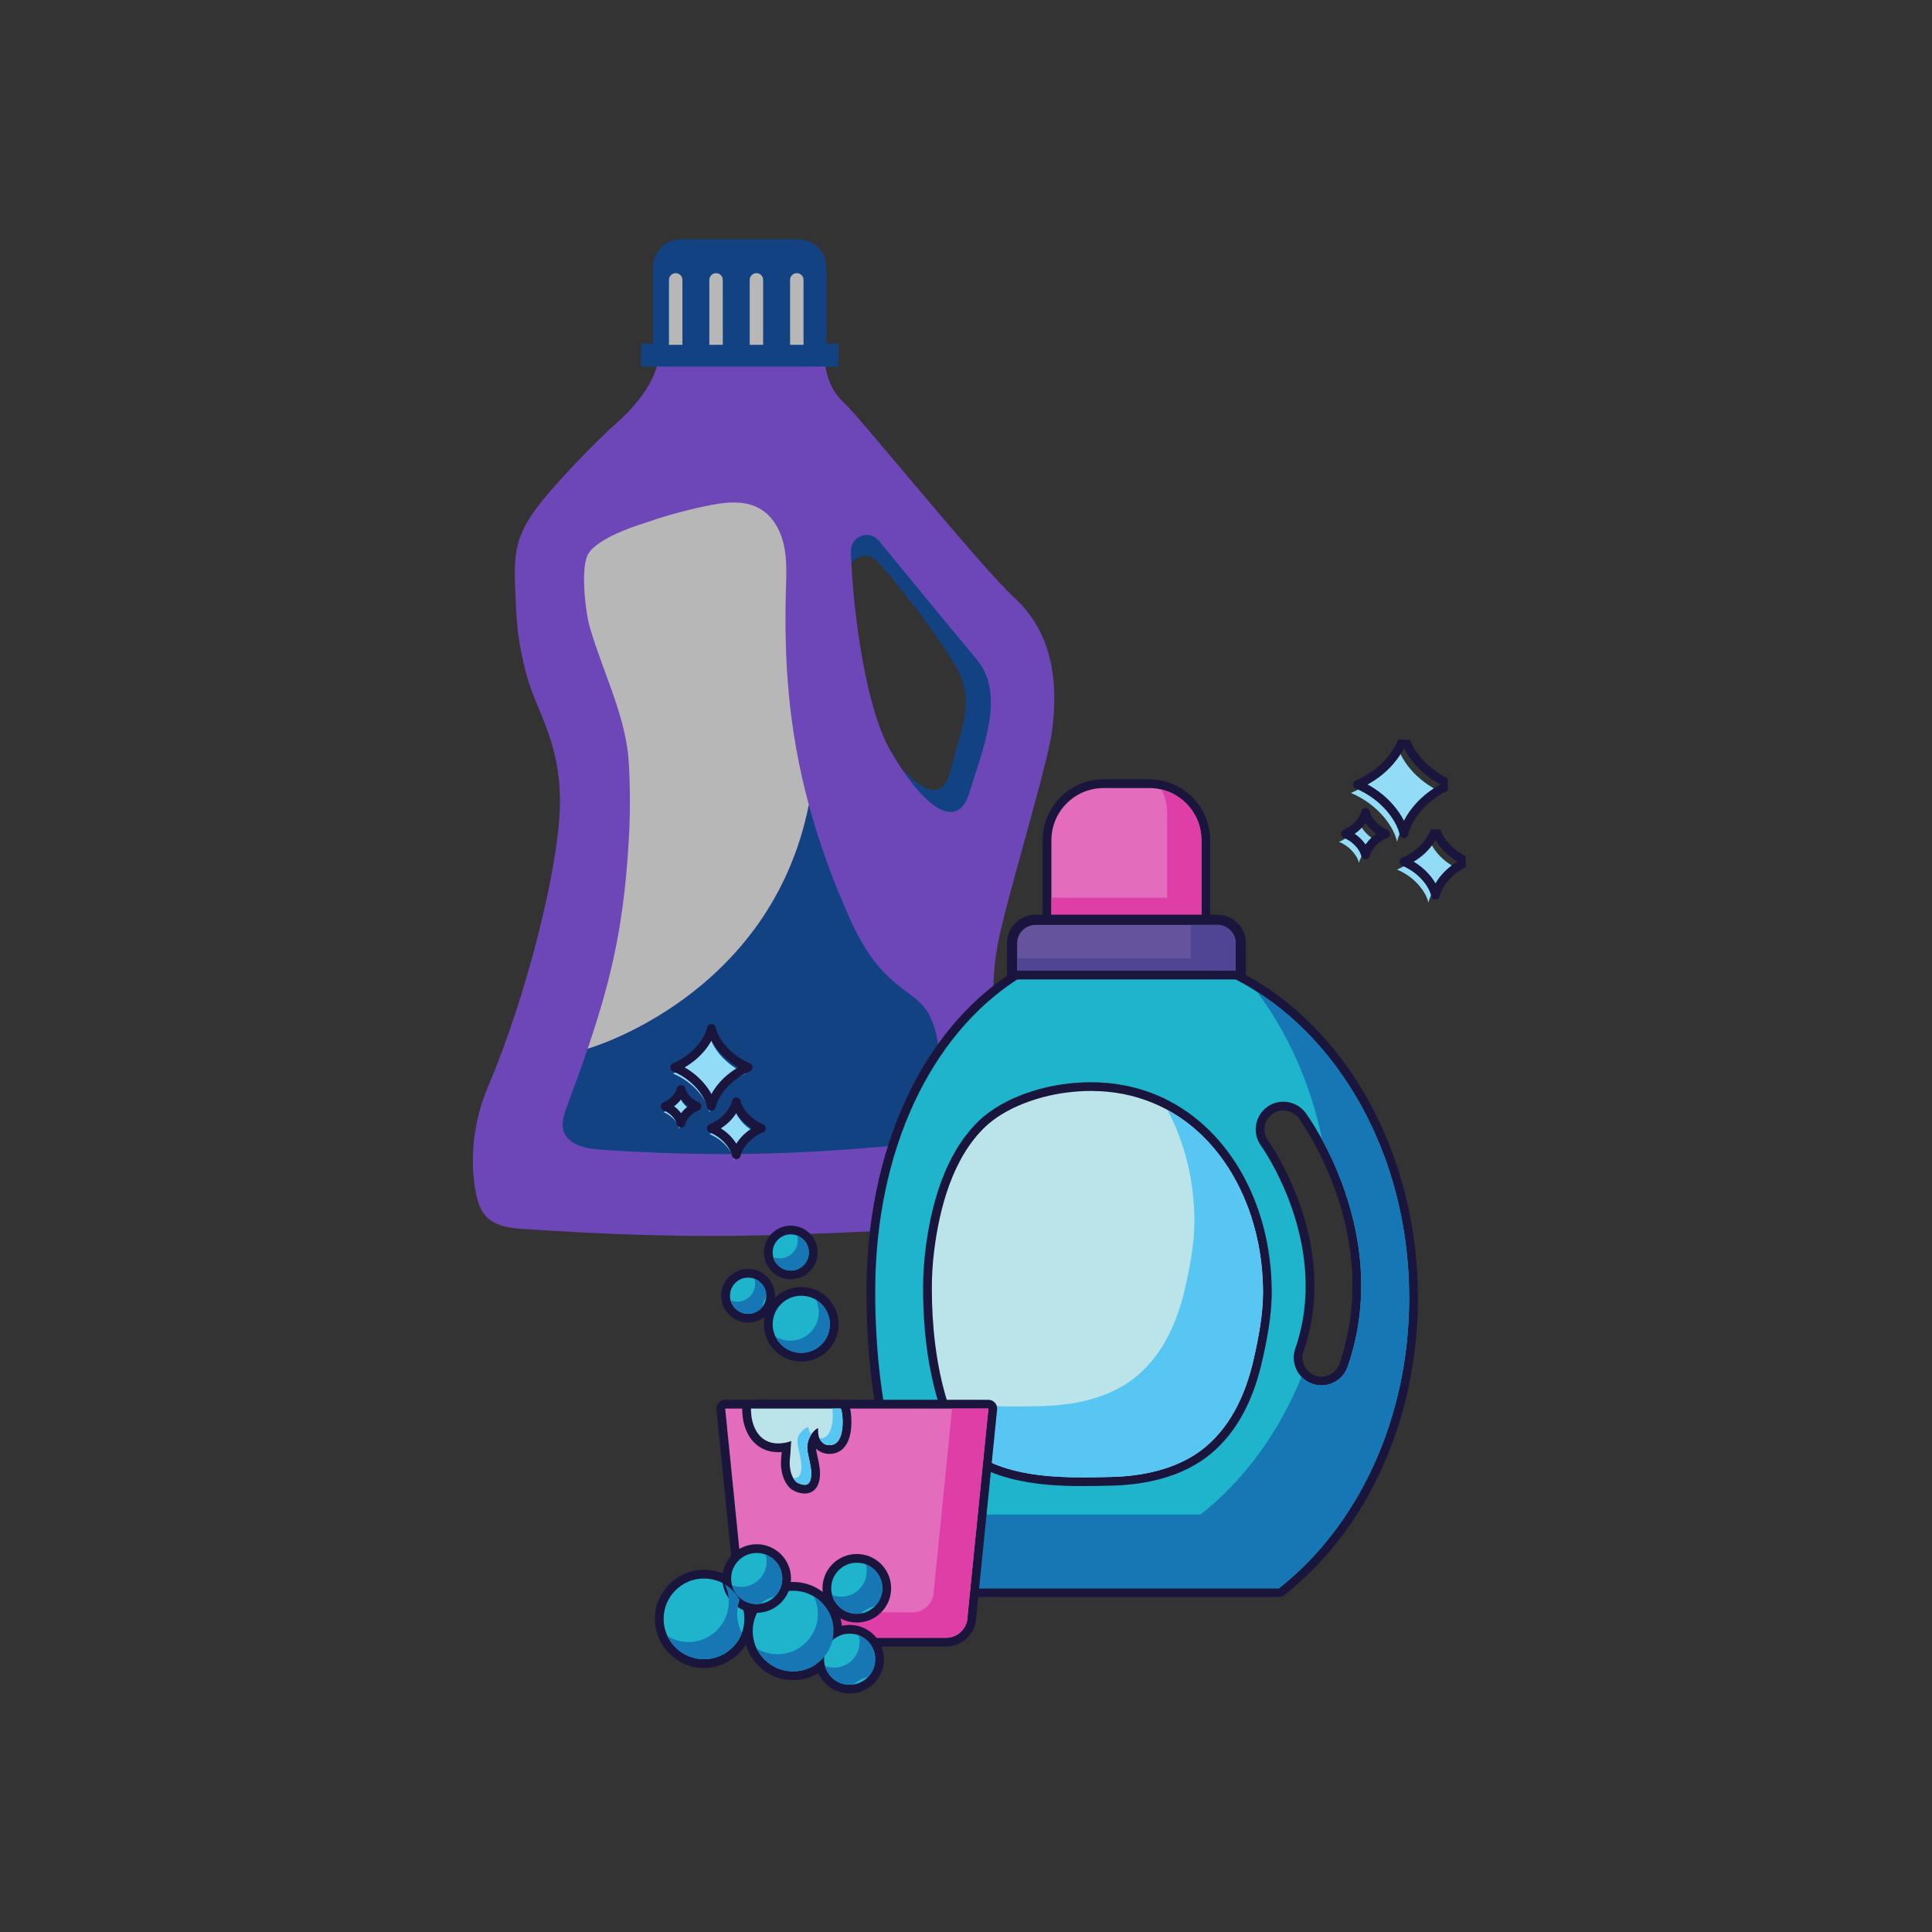 <svg xmlns="http://www.w3.org/2000/svg" xmlns:xlink="http://www.w3.org/1999/xlink" width="500" zoomAndPan="magnify" viewBox="0 0 375 375" height="500" preserveAspectRatio="xMidYMid meet" version="1.0"><rect x="0" y="0" width="375" height="375" fill="#333333" stroke="none"/><defs><filter x="0%" y="0%" width="100%" height="100%" id="id1"><feColorMatrix values="0 0 0 0 1 0 0 0 0 1 0 0 0 0 1 0 0 0 1 0" color-interpolation-filters="sRGB"/></filter><mask id="id2"><g filter="url(#id1)"><rect x="-37.5" width="450" fill="#000000" y="-37.5" height="450" fill-opacity="0.647"/></g></mask><clipPath id="id3"><path d="M 0.199 21 L 113.719 21 L 113.719 194 L 0.199 194 Z M 0.199 21 " clip-rule="nonzero"/></clipPath><clipPath id="id4"><path d="M 18 0.457 L 92 0.457 L 92 179 L 18 179 Z M 18 0.457 " clip-rule="nonzero"/></clipPath><clipPath id="id5"><rect x="0" width="114" y="0" height="195"/></clipPath><clipPath id="id6"><path d="M 158 315 L 172 315 L 172 328.668 L 158 328.668 Z M 158 315 " clip-rule="nonzero"/></clipPath><clipPath id="id7"><path d="M 261 143.559 L 281 143.559 L 281 165 L 261 165 Z M 261 143.559 " clip-rule="nonzero"/></clipPath><clipPath id="id8"><path d="M 270 161 L 284.473 161 L 284.473 177 L 270 177 Z M 270 161 " clip-rule="nonzero"/></clipPath></defs><g mask="url(#id2)"><g transform="matrix(1, 0, 0, 1, 91, 46)"><g clip-path="url(#id5)"><path fill="#004aad" d="M 107.207 78.34 L 102.703 114.328 L 90.191 124.324 L 83.957 103.133 C 83.957 103.133 87.684 107.332 90.191 107.332 C 92.691 107.332 93.195 104.836 94.195 100.832 C 95.195 96.836 97.695 91.336 95.695 85.84 C 93.695 80.34 81.684 65.344 79.176 62.848 C 76.668 60.348 74.172 63.348 74.172 63.348 C 74.172 63.348 72.672 54.848 73.172 54.848 C 73.672 54.848 80.18 52.848 83.184 54.848 C 86.184 56.848 107.207 78.34 107.207 78.34 Z M 107.207 78.34 " fill-opacity="1" fill-rule="nonzero"/><g clip-path="url(#id3)"><path fill="#8c52ff" d="M 113.172 96.102 C 114.531 86.211 113.219 76.734 105.855 69.98 C 99.324 63.984 75.828 34.891 72.781 32.129 C 69.734 29.371 68.926 25.539 68.926 21.125 L 37.051 21.492 C 37.051 27.258 32.75 32.508 28.652 36.129 C 24.559 39.75 16.242 48.375 13.016 52.785 C 8.625 58.793 8.75 62.348 9.059 69.781 C 9.312 75.828 9.57 78.305 10.984 84.188 C 12.75 91.547 17.688 97.461 17.688 109.477 C 17.688 122.02 11 147.918 3.711 164.953 C 0.945 171.414 -0.051 179.414 1.531 186.266 C 1.848 187.648 2.359 189.023 3.312 190.066 C 5.141 192.055 8.109 192.387 10.809 192.559 C 44.062 194.734 58.879 193.977 92.164 192.312 C 95.043 192.172 98.172 191.93 100.316 190.008 C 101.93 188.562 102.691 186.414 103.242 184.324 C 108.121 165.902 99.258 156.344 102.602 137.582 C 104.055 129.473 112.234 102.961 113.172 96.102 Z M 97.215 107.703 C 94.996 115.312 88.566 111.371 81.766 99.578 C 77.051 91.41 74.492 72.5 74.164 60.984 C 74.082 58.07 77.742 56.707 79.594 58.965 C 85.574 66.262 94.781 77.477 98.59 82.012 C 104.453 88.984 99.43 100.094 97.215 107.703 Z M 97.215 107.703 " fill-opacity="1" fill-rule="nonzero"/></g><g clip-path="url(#id4)"><path fill="#004aad" d="M 52.57 25.145 L 33.414 25.145 L 33.414 20.711 L 35.742 20.711 L 35.742 5.875 C 35.742 2.879 38.168 0.457 41.168 0.457 L 63.988 0.457 C 66.984 0.457 69.414 2.879 69.414 5.875 L 69.414 20.711 L 71.738 20.711 L 71.738 25.145 Z M 89.453 151.156 C 86.773 145.746 80.387 146.516 74.16 132.75 C 70.531 124.738 67.891 117.27 65.984 110.191 C 58.559 147.527 23.066 157.543 23.066 157.543 C 21.875 161.055 20.531 164.766 19.023 168.828 C 18.469 170.332 17.902 171.973 18.383 173.5 C 19.25 176.266 22.773 176.965 25.672 177.16 C 46.074 178.516 62.516 178.234 82.875 176.328 C 84.68 176.16 86.605 175.93 87.992 174.758 C 89.641 173.359 90.066 171.031 90.391 168.898 C 91.289 162.941 92.129 156.551 89.453 151.156 Z M 89.453 151.156 " fill-opacity="1" fill-rule="nonzero"/></g><path fill="#ffffff" d="M 65.984 110.191 C 58.559 147.527 23.066 157.543 23.066 157.543 C 27.926 143.289 30.328 132.352 31.164 114.781 C 31.34 111.078 31.324 102.832 30.758 99.168 C 29.461 90.859 25.82 83.789 23.473 75.715 C 22.621 72.793 21.605 64.031 23.211 61.445 C 25.184 58.273 33.215 55.82 33.215 55.82 C 37.984 54.18 41.043 53.281 45.977 52.23 C 49.508 51.48 53.422 50.941 56.539 52.762 C 59.121 54.273 60.629 57.172 61.215 60.102 C 61.801 63.031 61.602 66.055 61.527 69.043 C 61.211 81.887 61.926 95.145 65.984 110.191 Z M 65.984 110.191 " fill-opacity="1" fill-rule="nonzero"/><path fill="#ffffff" d="M 64.965 8.32 L 64.965 20.926 L 62.352 20.926 L 62.352 8.32 C 62.352 7.605 62.941 7.016 63.66 7.016 C 64.379 7.02 64.965 7.605 64.965 8.32 Z M 55.82 7.02 C 55.105 7.02 54.516 7.605 54.516 8.328 L 54.516 20.934 L 57.125 20.934 L 57.125 8.328 C 57.129 7.605 56.543 7.02 55.82 7.02 Z M 47.988 7.02 C 47.27 7.02 46.68 7.605 46.68 8.328 L 46.68 20.934 L 49.289 20.934 L 49.289 8.328 C 49.297 7.605 48.707 7.02 47.988 7.02 Z M 40.152 7.02 C 39.438 7.02 38.844 7.605 38.844 8.328 L 38.844 20.934 L 41.457 20.934 L 41.457 8.328 C 41.461 7.605 40.867 7.02 40.152 7.02 Z M 40.152 7.02 " fill-opacity="1" fill-rule="nonzero"/></g></g></g><path fill="#e36cbc" d="M 204.078 180.371 C 203.609 180.371 203.23 179.992 203.23 179.523 L 203.23 163.078 C 203.23 157.031 208.152 152.113 214.211 152.113 L 223.07 152.113 C 229.121 152.113 234.043 157.031 234.043 163.078 L 234.043 179.523 C 234.043 179.992 233.664 180.371 233.195 180.371 L 204.078 180.371 " fill-opacity="1" fill-rule="nonzero"/><path fill="#19153d" d="M 223.07 151.262 L 214.211 151.262 C 207.691 151.262 202.383 156.562 202.383 163.078 L 202.383 179.523 C 202.383 180.453 203.145 181.219 204.078 181.219 L 233.195 181.219 C 234.137 181.219 234.895 180.453 234.895 179.523 L 234.895 163.078 C 234.895 156.562 229.59 151.262 223.07 151.262 Z M 223.07 152.961 C 228.664 152.961 233.195 157.492 233.195 163.078 L 233.195 179.523 L 204.078 179.523 L 204.078 163.078 C 204.078 157.492 208.617 152.961 214.211 152.961 L 223.07 152.961 " fill-opacity="1" fill-rule="nonzero"/><path fill="#e03ea7" d="M 225.441 153.25 C 226.137 154.625 226.539 156.172 226.539 157.812 L 226.539 174.254 L 204.078 174.254 L 204.078 179.523 L 233.195 179.523 L 233.195 163.078 C 233.195 158.309 229.891 154.324 225.441 153.25 " fill-opacity="1" fill-rule="nonzero"/><path fill="#65549d" d="M 197.426 191.102 C 196.879 191.102 196.434 190.66 196.434 190.113 L 196.434 183.102 C 196.434 180.586 198.488 178.531 201.008 178.531 L 236.27 178.531 C 238.785 178.531 240.84 180.586 240.84 183.102 L 240.84 190.113 C 240.84 190.66 240.398 191.102 239.852 191.102 L 197.426 191.102 " fill-opacity="1" fill-rule="nonzero"/><path fill="#19153d" d="M 236.27 177.543 L 201.008 177.543 C 197.938 177.543 195.449 180.035 195.449 183.102 L 195.449 190.113 C 195.449 191.203 196.332 192.086 197.426 192.086 L 239.852 192.086 C 240.941 192.086 241.832 191.203 241.832 190.113 L 241.832 183.102 C 241.832 180.035 239.336 177.543 236.27 177.543 Z M 236.27 179.523 C 238.242 179.523 239.852 181.121 239.852 183.102 L 239.852 190.113 L 197.426 190.113 L 197.426 183.102 C 197.426 181.121 199.031 179.523 201.008 179.523 L 236.27 179.523 " fill-opacity="1" fill-rule="nonzero"/><path fill="#504595" d="M 236.27 179.523 L 231.125 179.523 L 231.125 186 L 197.426 186 L 197.426 190.113 L 239.852 190.113 L 239.852 183.102 C 239.852 181.121 238.25 179.523 236.27 179.523 " fill-opacity="1" fill-rule="nonzero"/><path fill="#1db4cc" d="M 249.105 214.688 C 248.141 214.688 247.219 214.988 246.438 215.559 C 244.422 217.023 243.98 219.855 245.449 221.875 C 245.582 222.062 259.414 241.25 252.215 262.039 C 251.402 264.398 252.652 266.977 255.012 267.797 C 255.492 267.961 255.996 268.047 256.496 268.047 C 258.426 268.047 260.141 266.824 260.773 264.996 C 269.504 239.805 253.438 217.465 252.754 216.527 C 251.906 215.375 250.543 214.688 249.105 214.688 Z M 188.297 309.133 C 188.086 309.133 187.883 309.055 187.73 308.91 C 175.672 298.117 169.031 277.441 169.031 250.695 C 169.031 223.602 179.48 200.691 196.977 189.398 C 197.113 189.309 197.277 189.262 197.441 189.262 L 239.852 189.262 C 239.988 189.262 240.121 189.297 240.242 189.359 C 260.977 200.059 274.371 224.613 274.371 251.91 C 274.371 275.023 264.801 296.344 248.766 308.945 C 248.609 309.066 248.43 309.133 248.238 309.133 L 188.297 309.133 " fill-opacity="1" fill-rule="nonzero"/><path fill="#19153d" d="M 256.496 267.195 C 256.086 267.195 255.684 267.129 255.285 266.992 C 253.371 266.332 252.352 264.234 253.016 262.316 C 260.348 241.16 246.273 221.57 246.125 221.371 C 244.945 219.738 245.301 217.438 246.938 216.242 C 247.574 215.781 248.324 215.539 249.105 215.539 C 250.285 215.539 251.367 216.078 252.07 217.031 C 252.742 217.957 268.559 239.93 259.969 264.727 C 259.453 266.203 258.055 267.199 256.496 267.199 Z M 239.852 188.414 L 197.441 188.414 C 197.113 188.414 196.789 188.512 196.52 188.688 C 178.777 200.137 168.184 223.312 168.184 250.695 C 168.184 277.684 174.922 298.59 187.164 309.547 C 187.477 309.82 187.879 309.98 188.297 309.98 L 248.238 309.98 C 248.617 309.98 248.992 309.852 249.285 309.613 C 265.527 296.852 275.223 275.277 275.223 251.91 C 275.223 224.297 261.645 199.445 240.633 188.609 C 240.387 188.477 240.121 188.414 239.852 188.414 Z M 256.496 268.895 C 258.719 268.895 260.801 267.496 261.578 265.281 C 270.461 239.633 254.133 216.98 253.434 216.027 C 252.379 214.598 250.758 213.84 249.105 213.84 C 248.004 213.84 246.891 214.176 245.934 214.875 C 243.539 216.617 243.016 219.98 244.758 222.371 C 244.895 222.566 258.426 241.527 251.414 261.766 C 250.438 264.566 251.926 267.625 254.734 268.598 C 255.316 268.797 255.906 268.895 256.496 268.895 M 239.852 190.113 C 259.648 200.324 273.523 224.148 273.523 251.91 C 273.523 275.555 263.449 296.328 248.238 308.285 L 188.297 308.285 C 175.258 296.609 169.879 274.332 169.879 250.695 C 169.879 223.098 180.793 200.855 197.441 190.113 L 239.852 190.113 " fill-opacity="1" fill-rule="nonzero"/><path fill="#1677b4" d="M 243.973 192.496 C 249.988 200.543 254.406 210.371 256.648 221.242 C 261.145 229.52 268.043 246.605 261.578 265.281 C 260.801 267.496 258.719 268.895 256.496 268.895 C 255.91 268.895 255.316 268.797 254.734 268.598 C 253.902 268.312 253.195 267.836 252.625 267.25 C 248.188 278.156 241.383 287.398 233.027 293.969 L 177.992 293.969 C 180.68 299.633 184.086 304.512 188.297 308.285 L 248.238 308.285 C 263.449 296.328 273.523 275.555 273.523 251.91 C 273.523 226.117 261.543 203.738 243.973 192.496 " fill-opacity="1" fill-rule="nonzero"/><path fill="#bae4e9" d="M 210.238 287.602 C 205.246 287.602 198.789 287.324 193.152 285.137 C 186.902 282.719 184.355 276.52 182.988 272.07 C 181.023 265.684 180.023 258.297 180.023 250.121 C 180.023 247.602 180.176 245.129 180.465 242.773 C 181.855 231.504 185.289 223.199 190.672 218.082 C 194.281 214.656 200.301 212.102 206.773 211.242 C 208.453 211.02 210.129 210.906 211.754 210.906 C 216.098 210.906 220.23 211.703 224.039 213.27 C 237.379 218.77 245.996 233.535 245.996 250.879 C 245.996 255.441 244.984 260.434 244.094 264.273 C 242.203 272.457 238.629 278.527 233.461 282.328 C 227.926 286.391 220.801 287.395 215.793 287.512 C 214.105 287.559 212.188 287.602 210.238 287.602 " fill-opacity="1" fill-rule="nonzero"/><path fill="#19153d" d="M 211.754 210.059 C 210.09 210.059 208.379 210.176 206.66 210.402 C 200.016 211.281 193.82 213.922 190.09 217.465 C 184.562 222.719 181.035 231.199 179.621 242.664 C 179.324 245.055 179.172 247.562 179.172 250.121 C 179.172 258.383 180.188 265.852 182.18 272.32 C 183.598 276.938 186.254 283.375 192.848 285.93 C 198.605 288.16 205.172 288.449 210.238 288.449 C 212.199 288.449 214.203 288.406 215.816 288.359 C 220.945 288.242 228.254 287.211 233.965 283.004 C 239.301 279.086 242.984 272.844 244.922 264.465 C 245.82 260.582 246.844 255.527 246.844 250.879 C 246.844 233.188 238.023 218.121 224.367 212.488 C 220.453 210.879 216.211 210.059 211.754 210.059 Z M 211.754 211.754 C 216.121 211.754 220.121 212.574 223.715 214.055 C 237.316 219.66 245.148 234.75 245.148 250.879 C 245.148 255.188 244.238 259.898 243.27 264.082 C 241.719 270.805 238.656 277.453 232.957 281.645 C 228.121 285.199 221.703 286.523 215.777 286.668 C 213.973 286.711 212.113 286.754 210.238 286.754 C 204.539 286.754 198.637 286.352 193.457 284.344 C 188.059 282.254 185.414 277.062 183.801 271.82 C 181.68 264.938 180.871 257.312 180.871 250.121 C 180.871 247.703 181.008 245.281 181.309 242.879 C 182.336 234.5 184.922 224.715 191.254 218.699 C 195.219 214.938 201.551 212.789 206.887 212.082 C 208.551 211.863 210.18 211.754 211.754 211.754 " fill-opacity="1" fill-rule="nonzero"/><path fill="#57c6f2" d="M 226.582 215.426 C 230 221.777 231.832 229.328 231.832 237.117 C 231.832 241.426 230.914 246.137 229.953 250.32 C 228.398 257.043 225.34 263.691 219.648 267.883 C 214.809 271.438 208.387 272.762 202.453 272.906 C 196.43 273.055 189.789 273.191 183.773 271.715 C 183.781 271.75 183.793 271.781 183.801 271.82 C 185.414 277.062 188.059 282.254 193.457 284.344 C 200.344 287.02 208.504 286.844 215.777 286.668 C 221.703 286.523 228.121 285.199 232.957 281.645 C 238.656 277.453 241.719 270.805 243.27 264.082 C 244.238 259.898 245.148 255.188 245.148 250.879 C 245.148 235.914 238.402 221.859 226.582 215.426 " fill-opacity="1" fill-rule="nonzero"/><path fill="#e36cbc" d="M 148.969 318.738 C 146.227 318.738 143.984 316.516 143.961 313.781 L 139.914 273.484 C 139.887 273.246 139.965 273.008 140.129 272.836 C 140.285 272.652 140.516 272.551 140.754 272.551 L 191.852 272.551 C 192.086 272.551 192.32 272.652 192.484 272.836 C 192.641 273.008 192.723 273.246 192.691 273.484 L 188.648 313.781 C 188.625 316.516 186.383 318.738 183.637 318.738 L 148.969 318.738 " fill-opacity="1" fill-rule="nonzero"/><path fill="#19153d" d="M 191.852 275.098 L 191.855 275.098 Z M 191.855 271.703 L 140.754 271.703 C 140.277 271.703 139.82 271.906 139.496 272.262 C 139.176 272.621 139.02 273.094 139.066 273.57 L 143.113 313.824 C 143.164 317.008 145.773 319.586 148.969 319.586 L 183.633 319.586 C 186.836 319.586 189.445 317.008 189.488 313.824 L 193.531 273.645 C 193.543 273.562 193.547 273.484 193.547 273.398 C 193.547 272.465 192.789 271.703 191.855 271.703 Z M 191.852 273.398 L 187.797 313.734 C 187.797 316.031 185.938 317.891 183.633 317.891 L 148.969 317.891 C 146.672 317.891 144.812 316.031 144.812 313.734 L 140.754 273.398 L 191.855 273.398 " fill-opacity="1" fill-rule="nonzero"/><path fill="#e03ea7" d="M 184.805 273.398 L 181.246 308.793 C 181.246 311.09 179.387 312.949 177.09 312.949 L 144.73 312.949 L 144.812 313.734 C 144.812 316.031 146.672 317.891 148.969 317.891 L 183.637 317.891 C 185.938 317.891 187.797 316.031 187.797 313.734 L 191.852 273.398 L 184.805 273.398 " fill-opacity="1" fill-rule="nonzero"/><path fill="#bae4e9" d="M 156.207 289.051 C 155.457 289.051 154.316 288.684 153.785 288.09 C 152.836 287.031 152.559 285.582 152.473 284.816 C 152.375 283.926 152.469 283.055 152.551 282.215 L 152.57 282.016 C 152.574 281.965 152.625 281.07 152.637 280.852 C 152.09 280.965 151.555 281.02 151.047 281.02 C 149.203 281.02 147.652 280.293 146.559 278.914 C 145.484 277.562 144.895 275.598 144.918 273.395 C 144.918 272.93 145.297 272.551 145.766 272.551 L 163.152 272.551 C 163.309 272.551 163.699 272.602 163.957 273.039 C 164.387 273.785 164.855 277.656 163.609 279.812 C 163.027 280.824 162.141 281.355 161.043 281.355 C 160.82 281.355 160.602 281.336 160.367 281.293 C 159.191 281.078 158.395 280.055 158.098 279.016 C 157.77 279.559 157.562 280.195 157.539 280.816 C 157.52 281.395 157.652 281.98 157.781 282.605 L 157.879 283.035 C 158.145 284.242 158.449 285.617 158.246 286.953 C 158.082 288 157.621 288.664 156.883 288.938 C 156.684 289.012 156.457 289.051 156.207 289.051 " fill-opacity="1" fill-rule="nonzero"/><path fill="#19153d" d="M 163.152 271.703 L 145.762 271.703 C 144.832 271.703 144.074 272.457 144.062 273.387 C 144.047 275.82 144.68 277.91 145.891 279.445 C 147.152 281.027 148.938 281.871 151.047 281.871 C 151.273 281.871 151.5 281.859 151.73 281.84 C 151.73 281.887 151.727 281.926 151.727 281.949 L 151.711 282.129 C 151.625 282.973 151.523 283.926 151.629 284.906 C 151.719 285.777 152.047 287.422 153.156 288.66 C 153.875 289.461 155.27 289.898 156.207 289.898 C 156.559 289.898 156.887 289.84 157.176 289.734 C 157.898 289.469 158.824 288.789 159.082 287.078 C 159.309 285.59 158.992 284.137 158.711 282.859 L 158.648 282.574 L 158.613 282.43 C 158.512 281.965 158.422 281.551 158.398 281.168 C 158.867 281.637 159.48 281.992 160.215 282.125 C 160.492 282.18 160.773 282.203 161.043 282.203 C 162.645 282.203 163.906 281.32 164.613 279.711 C 165.145 278.488 165.258 277.035 165.258 276.035 C 165.258 273 164.629 271.703 163.152 271.703 Z M 163.152 273.398 C 163.531 273.398 164.469 280.508 161.043 280.508 C 160.879 280.508 160.707 280.488 160.52 280.457 C 159.582 280.285 158.941 279.301 158.836 278.387 C 158.789 277.98 158.789 277.566 158.777 277.152 C 157.539 277.859 156.738 279.414 156.688 280.789 C 156.668 281.523 156.832 282.219 156.988 282.938 C 157.262 284.176 157.602 285.543 157.402 286.82 C 157.324 287.348 157.129 287.941 156.586 288.145 C 156.48 288.184 156.352 288.203 156.207 288.203 C 155.59 288.203 154.73 287.875 154.418 287.523 C 153.746 286.781 153.426 285.703 153.316 284.723 C 153.219 283.855 153.328 282.965 153.418 282.102 C 153.434 281.891 153.527 279.742 153.617 279.715 C 152.676 280.027 151.816 280.172 151.047 280.172 C 149.371 280.172 148.098 279.496 147.223 278.387 C 146.238 277.148 145.75 275.367 145.762 273.398 L 163.152 273.398 " fill-opacity="1" fill-rule="nonzero"/><path fill="#57c6f2" d="M 156.688 280.789 C 156.723 279.992 157 279.133 157.477 278.414 C 157.172 278.031 156.977 277.543 156.922 277.074 C 156.875 276.66 154.828 278.098 154.777 279.477 C 154.754 280.211 154.918 280.906 155.078 281.625 C 155.344 282.863 155.688 284.234 155.488 285.512 C 155.41 286.035 155.219 286.629 154.676 286.828 C 154.488 286.902 154.227 286.902 153.949 286.855 C 154.086 287.098 154.238 287.324 154.418 287.523 C 154.805 287.957 156.02 288.355 156.586 288.145 C 157.129 287.941 157.324 287.348 157.402 286.82 C 157.602 285.543 157.262 284.176 156.988 282.938 C 156.832 282.219 156.668 281.523 156.688 280.789 " fill-opacity="1" fill-rule="nonzero"/><path fill="#57c6f2" d="M 163.152 273.398 L 161.574 273.398 C 161.805 275.469 161.605 279.25 159.066 279.188 C 159.344 279.812 159.859 280.336 160.52 280.457 C 164.555 281.203 163.547 273.398 163.152 273.398 " fill-opacity="1" fill-rule="nonzero"/><path fill="#1db4cc" d="M 166.305 314.086 C 163.102 314.086 160.492 311.484 160.492 308.285 C 160.492 305.086 163.102 302.477 166.305 302.477 C 169.508 302.477 172.117 305.086 172.117 308.285 C 172.117 311.484 169.508 314.086 166.305 314.086 " fill-opacity="1" fill-rule="nonzero"/><path fill="#19153d" d="M 166.305 301.629 C 162.633 301.629 159.645 304.613 159.645 308.285 C 159.645 311.949 162.633 314.934 166.305 314.934 C 169.977 314.934 172.965 311.949 172.965 308.285 C 172.965 304.613 169.977 301.629 166.305 301.629 Z M 166.305 303.324 C 169.043 303.324 171.266 305.543 171.266 308.285 C 171.266 311.02 169.043 313.238 166.305 313.238 C 163.559 313.238 161.34 311.02 161.34 308.285 C 161.34 305.543 163.559 303.324 166.305 303.324 " fill-opacity="1" fill-rule="nonzero"/><path fill="#1db4cc" d="M 136.648 322.898 C 131.863 322.898 127.965 319.004 127.965 314.223 C 127.965 309.434 131.863 305.543 136.648 305.543 C 141.441 305.543 145.336 309.434 145.336 314.223 C 145.336 319.004 141.441 322.898 136.648 322.898 " fill-opacity="1" fill-rule="nonzero"/><path fill="#19153d" d="M 136.648 304.695 C 131.395 304.695 127.117 308.969 127.117 314.223 C 127.117 319.473 131.395 323.746 136.648 323.746 C 141.906 323.746 146.188 319.473 146.188 314.223 C 146.188 308.969 141.906 304.695 136.648 304.695 Z M 136.648 306.391 C 140.977 306.391 144.488 309.895 144.488 314.223 C 144.488 318.547 140.977 322.051 136.648 322.051 C 132.32 322.051 128.812 318.547 128.812 314.223 C 128.812 309.895 132.32 306.391 136.648 306.391 " fill-opacity="1" fill-rule="nonzero"/><path fill="#1db4cc" d="M 153.938 325.262 C 149.152 325.262 145.254 321.375 145.254 316.59 C 145.254 311.809 149.152 307.91 153.938 307.91 C 158.727 307.91 162.625 311.809 162.625 316.59 C 162.625 321.375 158.727 325.262 153.938 325.262 " fill-opacity="1" fill-rule="nonzero"/><path fill="#19153d" d="M 153.938 307.062 C 148.68 307.062 144.402 311.336 144.402 316.59 C 144.402 321.844 148.68 326.109 153.938 326.109 C 159.195 326.109 163.469 321.844 163.469 316.59 C 163.469 311.336 159.195 307.062 153.938 307.062 Z M 153.938 308.758 C 158.27 308.758 161.77 312.266 161.77 316.59 C 161.77 320.914 158.27 324.414 153.938 324.414 C 149.609 324.414 146.102 320.914 146.102 316.59 C 146.102 312.266 149.609 308.758 153.938 308.758 " fill-opacity="1" fill-rule="nonzero"/><path fill="#1677b4" d="M 168.238 304.953 C 168.238 307.691 166.016 309.914 163.277 309.914 C 162.66 309.914 162.066 309.793 161.523 309.586 C 162.094 311.695 164.02 313.238 166.305 313.238 C 166.531 313.238 166.762 313.219 166.984 313.188 C 167.828 312.504 168.812 311.992 169.887 311.703 C 170.742 310.812 171.266 309.609 171.266 308.285 C 171.266 306.164 169.934 304.359 168.059 303.648 C 168.172 304.066 168.238 304.5 168.238 304.953 " fill-opacity="1" fill-rule="nonzero"/><path fill="#1db4cc" d="M 164.918 327.859 C 161.715 327.859 159.105 325.25 159.105 322.051 C 159.105 318.852 161.715 316.246 164.918 316.246 C 168.125 316.246 170.73 318.852 170.73 322.051 C 170.73 325.25 168.125 327.859 164.918 327.859 " fill-opacity="1" fill-rule="nonzero"/><g clip-path="url(#id6)"><path fill="#19153d" d="M 164.918 315.398 C 161.246 315.398 158.258 318.383 158.258 322.051 C 158.258 325.723 161.246 328.707 164.918 328.707 C 168.59 328.707 171.578 325.723 171.578 322.051 C 171.578 318.383 168.59 315.398 164.918 315.398 Z M 164.918 317.094 C 167.664 317.094 169.879 319.316 169.879 322.051 C 169.879 324.789 167.664 327.012 164.918 327.012 C 162.18 327.012 159.953 324.789 159.953 322.051 C 159.953 319.316 162.18 317.094 164.918 317.094 " fill-opacity="1" fill-rule="nonzero"/></g><path fill="#1677b4" d="M 166.852 318.723 C 166.852 321.457 164.633 323.68 161.895 323.68 C 161.273 323.68 160.684 323.562 160.137 323.359 C 160.715 325.457 162.633 327.012 164.918 327.012 C 165.148 327.012 165.375 326.988 165.598 326.953 C 166.441 326.27 167.426 325.762 168.504 325.473 C 169.355 324.578 169.879 323.375 169.879 322.051 C 169.879 319.93 168.547 318.129 166.672 317.414 C 166.785 317.832 166.852 318.27 166.852 318.723 " fill-opacity="1" fill-rule="nonzero"/><path fill="#1db4cc" d="M 146.875 312.195 C 143.672 312.195 141.062 309.59 141.062 306.391 C 141.062 303.191 143.672 300.582 146.875 300.582 C 150.078 300.582 152.688 303.191 152.688 306.391 C 152.688 309.59 150.078 312.195 146.875 312.195 " fill-opacity="1" fill-rule="nonzero"/><path fill="#19153d" d="M 146.875 299.734 C 143.203 299.734 140.215 302.723 140.215 306.391 C 140.215 310.059 143.203 313.047 146.875 313.047 C 150.551 313.047 153.535 310.059 153.535 306.391 C 153.535 302.723 150.551 299.734 146.875 299.734 Z M 146.875 301.434 C 149.617 301.434 151.84 303.652 151.84 306.391 C 151.84 309.125 149.617 311.348 146.875 311.348 C 144.137 311.348 141.914 309.125 141.914 306.391 C 141.914 303.652 144.137 301.434 146.875 301.434 " fill-opacity="1" fill-rule="nonzero"/><path fill="#1677b4" d="M 148.812 303.066 C 148.812 305.801 146.586 308.02 143.848 308.02 C 143.23 308.02 142.645 307.898 142.094 307.695 C 142.672 309.801 144.59 311.348 146.875 311.348 C 147.109 311.348 147.336 311.328 147.555 311.297 C 148.398 310.609 149.383 310.098 150.465 309.812 C 151.312 308.922 151.84 307.719 151.84 306.391 C 151.84 304.27 150.504 302.465 148.629 301.758 C 148.742 302.172 148.812 302.609 148.812 303.066 " fill-opacity="1" fill-rule="nonzero"/><path fill="#1677b4" d="M 143.078 313.262 C 143.078 312.305 143.262 311.395 143.57 310.547 C 142.902 309.289 141.898 308.25 140.684 307.516 C 141.176 308.539 141.461 309.68 141.461 310.891 C 141.461 315.215 137.953 318.723 133.625 318.723 C 132.145 318.723 130.766 318.309 129.59 317.598 C 130.852 320.227 133.531 322.051 136.648 322.051 C 140.02 322.051 142.887 319.922 143.996 316.934 C 143.406 315.84 143.078 314.59 143.078 313.262 " fill-opacity="1" fill-rule="nonzero"/><path fill="#1677b4" d="M 157.973 309.883 C 158.465 310.906 158.75 312.051 158.75 313.262 C 158.75 317.586 155.242 321.09 150.91 321.09 C 149.434 321.09 148.059 320.672 146.875 319.965 C 148.137 322.594 150.82 324.414 153.938 324.414 C 158.27 324.414 161.777 320.914 161.777 316.59 C 161.777 313.742 160.25 311.258 157.973 309.883 " fill-opacity="1" fill-rule="nonzero"/><path fill="#1db4cc" d="M 145.207 255.859 C 142.801 255.859 140.84 253.906 140.84 251.5 C 140.84 249.094 142.801 247.137 145.207 247.137 C 147.613 247.137 149.57 249.094 149.57 251.5 C 149.57 253.906 147.613 255.859 145.207 255.859 " fill-opacity="1" fill-rule="nonzero"/><path fill="#19153d" d="M 145.207 246.289 C 142.332 246.289 139.992 248.629 139.992 251.5 C 139.992 254.367 142.332 256.711 145.207 256.711 C 148.082 256.711 150.418 254.367 150.418 251.5 C 150.418 248.629 148.082 246.289 145.207 246.289 Z M 145.207 247.984 C 147.148 247.984 148.723 249.562 148.723 251.5 C 148.723 253.441 147.148 255.012 145.207 255.012 C 143.262 255.012 141.691 253.441 141.691 251.5 C 141.691 249.562 143.262 247.984 145.207 247.984 " fill-opacity="1" fill-rule="nonzero"/><path fill="#1db4cc" d="M 153.484 247.465 C 151.082 247.465 149.121 245.504 149.121 243.102 C 149.121 240.695 151.082 238.742 153.484 238.742 C 155.891 238.742 157.848 240.695 157.848 243.102 C 157.848 245.504 155.891 247.465 153.484 247.465 " fill-opacity="1" fill-rule="nonzero"/><path fill="#19153d" d="M 153.484 237.895 C 150.617 237.895 148.273 240.227 148.273 243.102 C 148.273 245.973 150.617 248.312 153.484 248.312 C 156.359 248.312 158.699 245.973 158.699 243.102 C 158.699 240.227 156.359 237.895 153.484 237.895 Z M 153.484 239.59 C 155.426 239.59 157 241.16 157 243.102 C 157 245.039 155.426 246.617 153.484 246.617 C 151.547 246.617 149.973 245.039 149.973 243.102 C 149.973 241.16 151.547 239.59 153.484 239.59 " fill-opacity="1" fill-rule="nonzero"/><path fill="#1db4cc" d="M 155.523 263.438 C 151.996 263.438 149.121 260.57 149.121 257.043 C 149.121 253.52 151.996 250.652 155.523 250.652 C 159.055 250.652 161.926 253.52 161.926 257.043 C 161.926 260.57 159.055 263.438 155.523 263.438 " fill-opacity="1" fill-rule="nonzero"/><path fill="#19153d" d="M 155.523 249.805 C 151.527 249.805 148.273 253.051 148.273 257.043 C 148.273 261.039 151.527 264.285 155.523 264.285 C 159.523 264.285 162.773 261.039 162.773 257.043 C 162.773 253.051 159.523 249.805 155.523 249.805 Z M 155.523 251.5 C 158.59 251.5 161.074 253.984 161.074 257.043 C 161.074 260.105 158.59 262.59 155.523 262.59 C 152.457 262.59 149.973 260.105 149.973 257.043 C 149.973 253.984 152.457 251.5 155.523 251.5 " fill-opacity="1" fill-rule="nonzero"/><path fill="#1677b4" d="M 158.383 252.301 C 158.73 253.023 158.93 253.832 158.93 254.691 C 158.93 257.75 156.445 260.23 153.379 260.23 C 152.332 260.23 151.359 259.938 150.52 259.434 C 151.414 261.301 153.316 262.59 155.523 262.59 C 158.59 262.59 161.074 260.105 161.074 257.043 C 161.074 255.031 159.996 253.266 158.383 252.301 " fill-opacity="1" fill-rule="nonzero"/><path fill="#1677b4" d="M 154.859 240.742 C 154.859 242.688 153.281 244.254 151.34 244.254 C 150.906 244.254 150.488 244.176 150.102 244.027 C 150.504 245.516 151.867 246.617 153.484 246.617 C 155.426 246.617 157 245.039 157 243.102 C 157 241.602 156.055 240.324 154.73 239.82 C 154.809 240.113 154.859 240.426 154.859 240.742 " fill-opacity="1" fill-rule="nonzero"/><path fill="#1677b4" d="M 148.711 251.695 C 148.715 251.633 148.723 251.562 148.723 251.5 C 148.723 249.996 147.777 248.719 146.445 248.219 C 146.531 248.512 146.578 248.82 146.578 249.145 C 146.578 251.082 145.004 252.656 143.062 252.656 C 142.621 252.656 142.203 252.57 141.816 252.422 C 142.223 253.918 143.582 255.012 145.207 255.012 C 146.301 255.012 147.273 254.516 147.918 253.734 C 148.043 252.996 148.32 252.305 148.711 251.695 " fill-opacity="1" fill-rule="nonzero"/><path fill="#93dcf8" d="M 137.711 200.875 C 138.156 203.098 140.543 206.582 144.789 208.375 C 140.543 210.16 138.156 213.645 137.711 215.871 C 137.27 213.645 134.879 210.16 130.637 208.375 C 134.883 206.582 137.27 203.098 137.711 200.875 " fill-opacity="1" fill-rule="nonzero"/><path stroke-linecap="round" transform="matrix(0.057, 0, 0, -0.057, 85.757, 355.919)" fill="none" stroke-linejoin="round" d="M 918.046 2742.228 C 925.915 2702.917 968.089 2641.289 1043.12 2609.577 C 968.089 2578.004 925.915 2516.376 918.046 2476.995 C 910.246 2516.376 868.003 2578.004 793.042 2609.577 C 868.072 2641.289 910.246 2702.917 918.046 2742.228 Z M 918.046 2742.228 " stroke="#19153d" stroke-width="30" stroke-opacity="1" stroke-miterlimit="10"/><path fill="#93dcf8" d="M 131.863 212.637 C 132.055 213.598 133.086 215.102 134.914 215.871 C 133.086 216.641 132.055 218.145 131.863 219.098 C 131.672 218.145 130.645 216.641 128.812 215.871 C 130.645 215.102 131.672 213.598 131.863 212.637 " fill-opacity="1" fill-rule="nonzero"/><path stroke-linecap="round" transform="matrix(0.057, 0, 0, -0.057, 85.757, 355.919)" fill="none" stroke-linejoin="round" d="M 814.716 2534.201 C 818.098 2517.205 836.321 2490.606 868.624 2476.995 C 836.321 2463.385 818.098 2436.786 814.716 2419.928 C 811.333 2436.786 793.18 2463.385 760.807 2476.995 C 793.18 2490.606 811.333 2517.205 814.716 2534.201 Z M 814.716 2534.201 " stroke="#19153d" stroke-width="30" stroke-opacity="1" stroke-miterlimit="10"/><path fill="#93dcf8" d="M 142.512 215.027 C 142.82 216.539 144.438 218.902 147.316 220.117 C 144.438 221.332 142.82 223.695 142.512 225.207 C 142.215 223.695 140.594 221.332 137.711 220.117 C 140.594 218.902 142.215 216.539 142.512 215.027 " fill-opacity="1" fill-rule="nonzero"/><path stroke-linecap="round" transform="matrix(0.057, 0, 0, -0.057, 85.757, 355.919)" fill="none" stroke-linejoin="round" d="M 1002.878 2491.919 C 1008.331 2465.181 1036.907 2423.382 1087.779 2401.896 C 1036.907 2380.409 1008.331 2338.61 1002.878 2311.873 C 997.632 2338.61 968.987 2380.409 918.046 2401.896 C 968.987 2423.382 997.632 2465.181 1002.878 2491.919 Z M 1002.878 2491.919 " stroke="#19153d" stroke-width="30" stroke-opacity="1" stroke-miterlimit="10"/><path fill="#93dcf8" d="M 271.168 144.426 C 271.73 147.238 274.75 151.648 280.129 153.914 C 274.75 156.176 271.73 160.59 271.168 163.402 C 270.609 160.59 267.586 156.176 262.215 153.914 C 267.586 151.648 270.609 147.238 271.168 144.426 " fill-opacity="1" fill-rule="nonzero"/><g clip-path="url(#id7)"><path stroke-linecap="round" transform="matrix(0.057, 0, 0, -0.057, 85.757, 355.919)" fill="none" stroke-linejoin="round" d="M 3276.286 3740.634 C 3286.226 3690.89 3339.582 3612.889 3434.63 3572.817 C 3339.582 3532.814 3286.226 3454.813 3276.286 3405 C 3266.416 3454.813 3212.99 3532.814 3118.081 3572.817 C 3212.99 3612.889 3266.416 3690.89 3276.286 3740.634 Z M 3276.286 3740.634 " stroke="#19153d" stroke-width="30" stroke-opacity="1" stroke-miterlimit="10"/></g><path fill="#93dcf8" d="M 263.766 159.312 C 264.012 160.527 265.312 162.426 267.625 163.402 C 265.312 164.379 264.012 166.281 263.766 167.492 L 263.766 167.496 L 263.766 167.492 C 263.523 166.281 262.223 164.379 259.906 163.402 C 262.223 162.426 263.523 160.527 263.766 159.312 " fill-opacity="1" fill-rule="nonzero"/><path stroke-linecap="round" transform="matrix(0.057, 0, 0, -0.057, 85.757, 355.919)" fill="none" stroke-linejoin="round" d="M 3145.484 3477.405 C 3149.833 3455.918 3172.818 3422.272 3213.681 3405 C 3172.818 3387.727 3149.833 3354.081 3145.484 3332.732 L 3145.484 3332.594 L 3145.484 3332.732 C 3141.204 3354.081 3118.219 3387.727 3077.287 3405 C 3118.219 3422.272 3141.204 3455.918 3145.484 3477.405 Z M 3145.484 3477.405 " stroke="#19153d" stroke-width="30" stroke-opacity="1" stroke-miterlimit="10"/><path fill="#93dcf8" d="M 277.254 162.34 C 277.633 164.25 279.688 167.242 283.332 168.781 C 279.688 170.316 277.633 173.312 277.254 175.227 C 276.867 173.312 274.82 170.316 271.168 168.781 C 274.82 167.242 276.867 164.25 277.254 162.34 " fill-opacity="1" fill-rule="nonzero"/><g clip-path="url(#id8)"><path stroke-linecap="round" transform="matrix(0.057, 0, 0, -0.057, 85.757, 355.919)" fill="none" stroke-linejoin="round" d="M 3383.827 3423.792 C 3390.523 3390.007 3426.83 3337.085 3491.23 3309.933 C 3426.83 3282.712 3390.523 3229.721 3383.827 3195.867 C 3376.994 3229.721 3340.825 3282.712 3276.286 3309.933 C 3340.825 3337.085 3376.994 3390.007 3383.827 3423.792 Z M 3383.827 3423.792 " stroke="#19153d" stroke-width="30" stroke-opacity="1" stroke-miterlimit="10"/></g></svg>